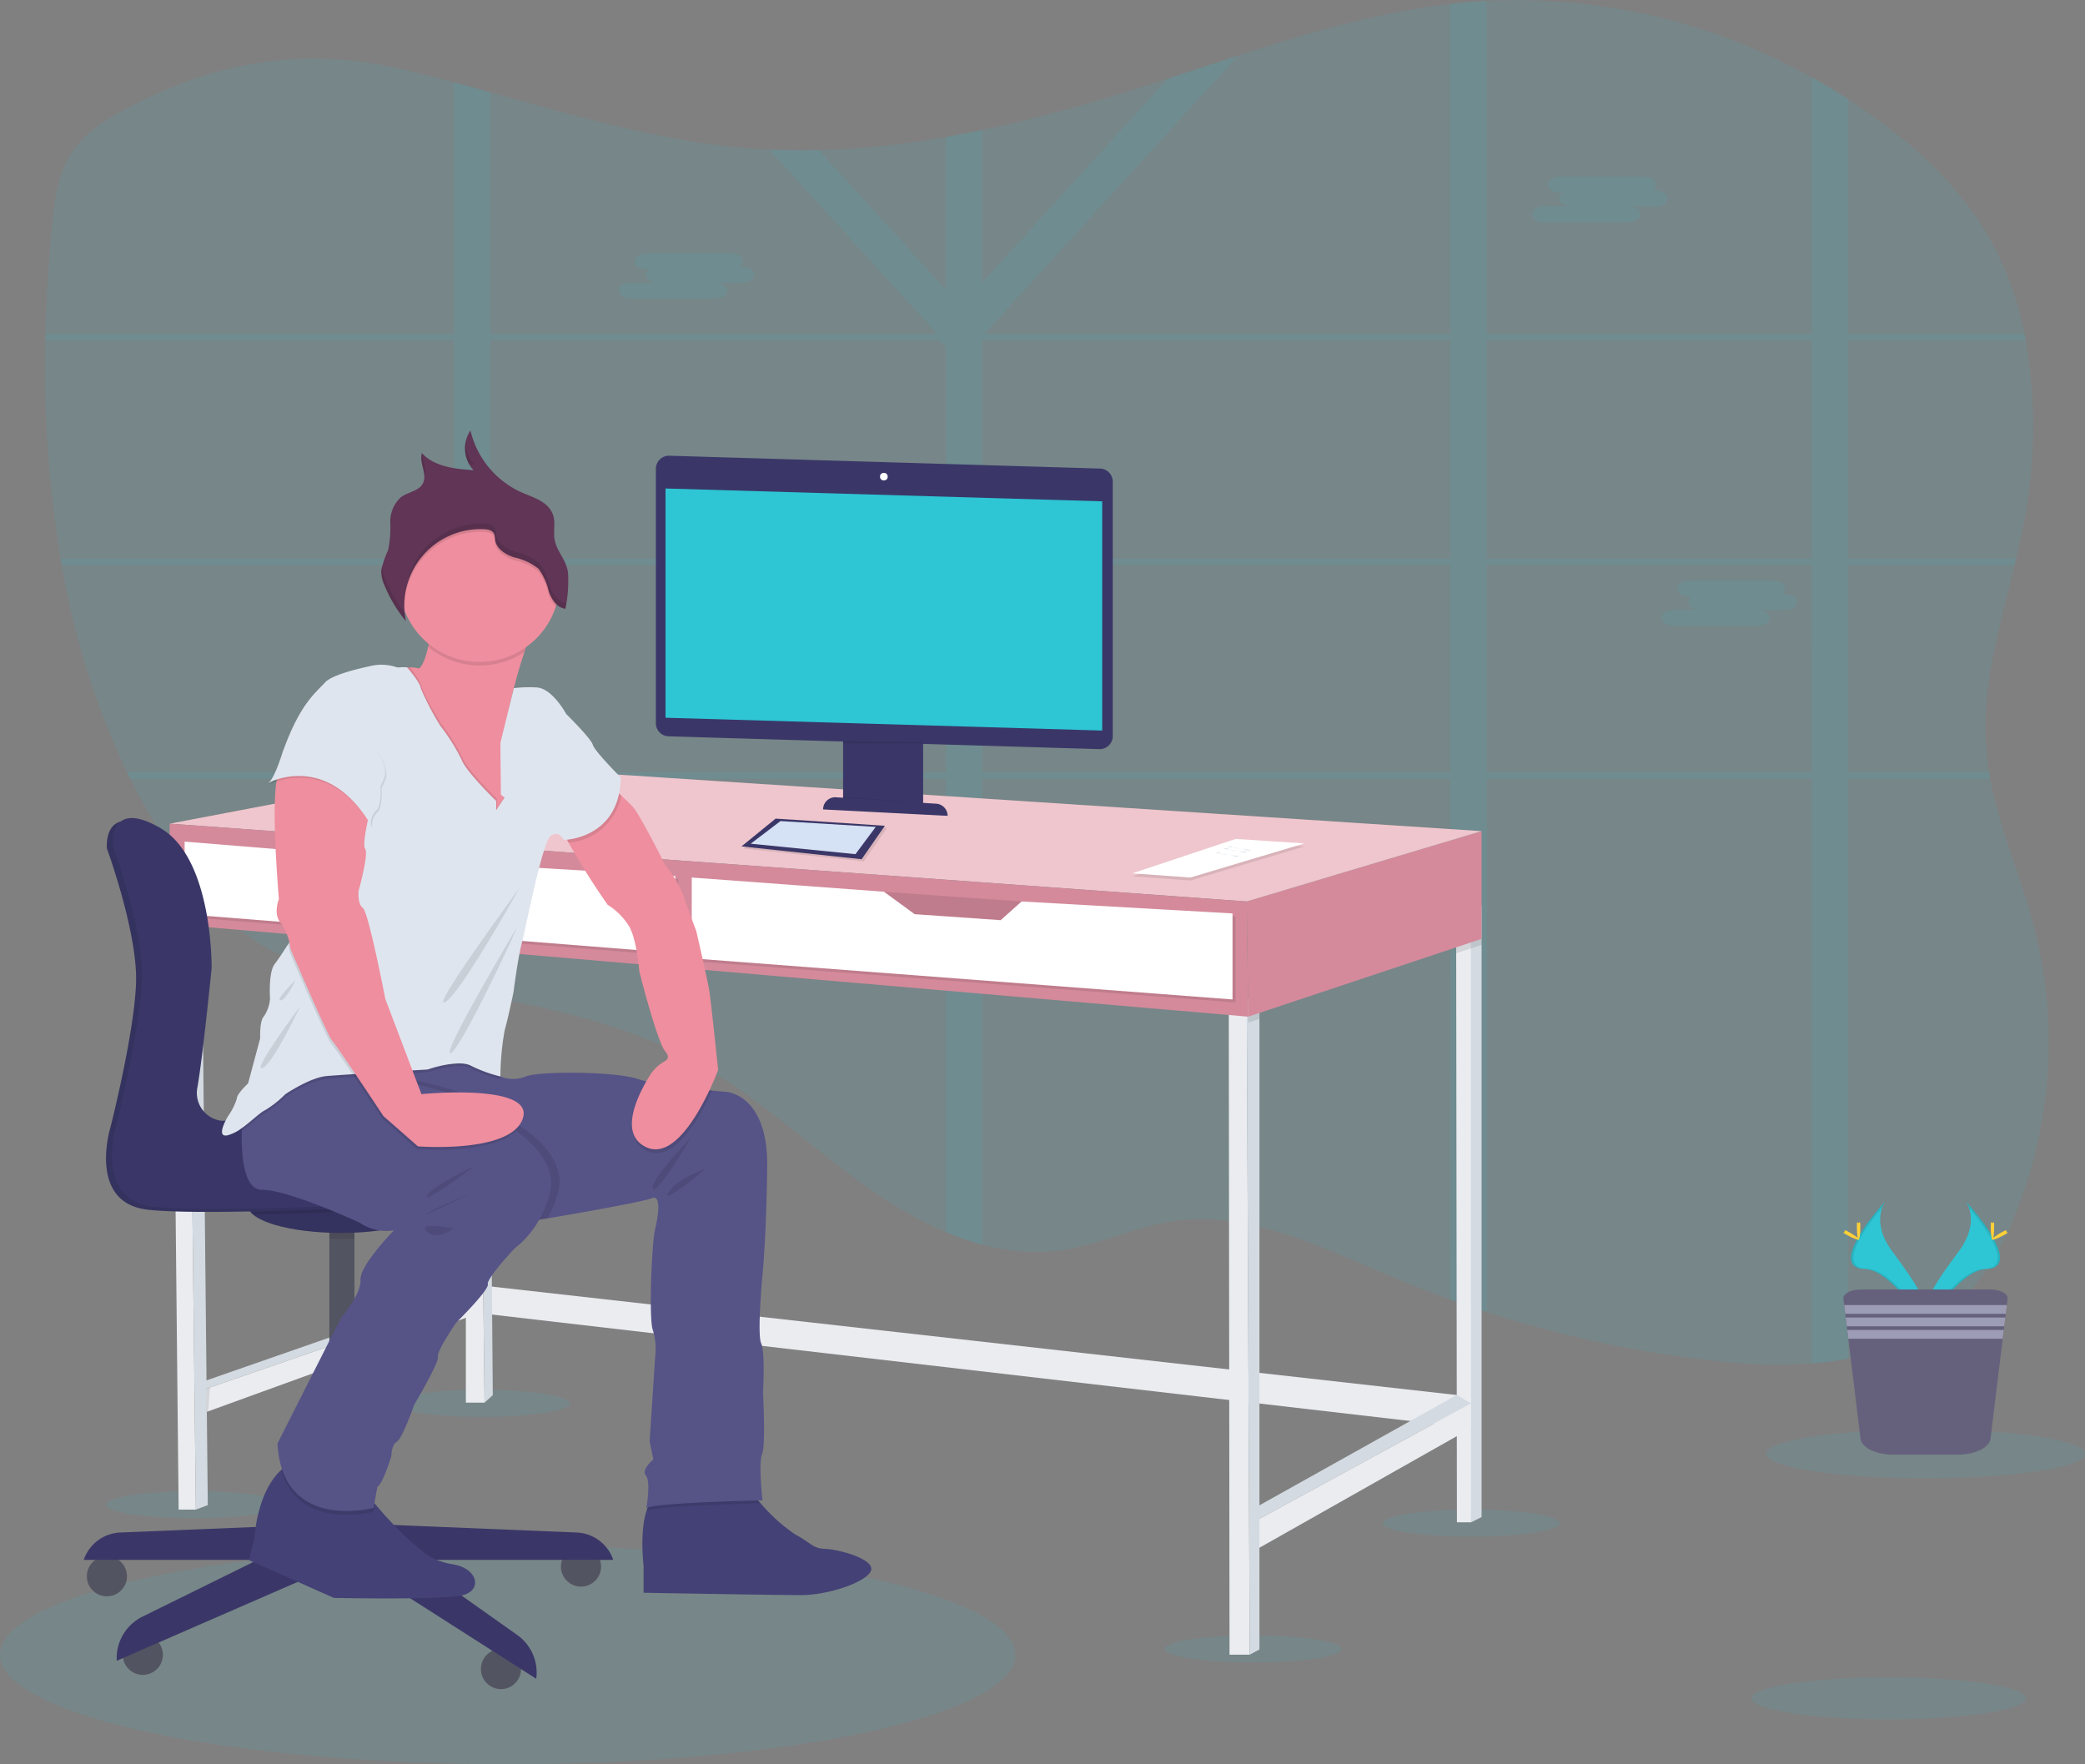 <svg xmlns="http://www.w3.org/2000/svg" width="240.843" height="203.781" viewBox="0 0 240.843 203.781">
    <rect x="0" y="0" width="240.843" height="203.781" fill="#808080" stroke="none"/>
    <defs>
        <style>
            .prefix__cls-1,.prefix__cls-16{fill:#2ec5d4}.prefix__cls-1,.prefix__cls-4{opacity:.1}.prefix__cls-2{fill:#eaecf0}.prefix__cls-3{fill:#d3dae1}.prefix__cls-5{fill:#d48a9b}.prefix__cls-7{fill:#fff}.prefix__cls-8{fill:#535461}.prefix__cls-9{fill:#3a3768}.prefix__cls-10{fill:#434175}.prefix__cls-11{fill:#565387}.prefix__cls-12{fill:#ee8e9e}.prefix__cls-13{fill:#dfe5ee}.prefix__cls-18{fill:#ffd037}.prefix__cls-20{fill:#9d9cb5}
        </style>
    </defs>
    <g id="prefix__undraw_work_time_lhoj" transform="translate(0 .002)">
        <ellipse id="prefix__Ellipse_108" cx="10.224" cy="1.568" class="prefix__cls-1" data-name="Ellipse 108" rx="10.224" ry="1.568" transform="translate(12.249 172.231)"/>
        <ellipse id="prefix__Ellipse_109" cx="10.224" cy="1.568" class="prefix__cls-1" data-name="Ellipse 109" rx="10.224" ry="1.568" transform="translate(159.709 174.364)"/>
        <ellipse id="prefix__Ellipse_110" cx="10.224" cy="1.568" class="prefix__cls-1" data-name="Ellipse 110" rx="10.224" ry="1.568" transform="translate(134.523 188.893)"/>
        <ellipse id="prefix__Ellipse_111" cx="10.224" cy="1.568" class="prefix__cls-1" data-name="Ellipse 111" rx="10.224" ry="1.568" transform="translate(45.378 160.53)"/>
        <ellipse id="prefix__Ellipse_112" cx="58.644" cy="12.642" class="prefix__cls-1" data-name="Ellipse 112" rx="58.644" ry="12.642" transform="translate(0 178.496)"/>
        <path id="prefix__Path_2275" d="M360.967 177.9a30.2 30.2 0 0 1-6.566 10.278 24.253 24.253 0 0 1-12.649 6.174 38.094 38.094 0 0 1-4.2.543 61.019 61.019 0 0 1-11.187-.3 132.264 132.264 0 0 1-26.35-5.638q-2.111-.682-4.2-1.435-3.149-1.129-6.241-2.423c-8.4-3.509-17.077-7.984-26.009-6.6-4.329.674-8.4 2.716-12.735 3.324a22.772 22.772 0 0 1-9.1-.647 31.258 31.258 0 0 1-4.2-1.45 47.767 47.767 0 0 1-8.722-4.939c-6.544-4.574-12.417-10.244-19.307-14.2-7.6-4.369-16.005-6.445-24.572-7.994q-2.092-.378-4.2-.721c-3.964-.654-7.937-1.259-11.854-1.976-3.773-.7-7.614-1.548-10.9-3.643a27.246 27.246 0 0 1-6.122-5.744 68.527 68.527 0 0 1-8.525-13.143q-.185-.37-.363-.741a91.12 91.12 0 0 1-7.564-23.954c-.044-.247-.086-.494-.128-.741a135.274 135.274 0 0 1-1.766-25.189l.015-.741c.1-4.171.356-8.325.741-12.419.277-2.879.647-5.868 2.139-8.288s3.922-3.973 6.342-5.267c10.7-5.7 20.954-7.283 32.457-4.522 1.847.442 3.687.919 5.527 1.413 1.4.375 2.8.763 4.2 1.153 9.663 2.694 19.3 5.561 29.291 6.421q1.447.126 2.9.193 2.867.133 5.734.059a99.074 99.074 0 0 0 14.679-1.511q2.1-.363 4.2-.805c6.026-1.257 12-2.934 17.872-4.788q1.8-.568 3.6-1.156c2.7-.882 5.393-1.781 8.1-2.655 8.065-2.615 16.17-5 24.52-5.966q1.072-.121 2.144-.215c.684-.059 1.371-.106 2.055-.141a69.877 69.877 0 0 1 37.537 8.826q2.139 1.188 4.2 2.529 2.857 1.86 5.539 4A44.5 44.5 0 0 1 357 63.119 37.135 37.135 0 0 1 362.147 76c.052.247.1.494.146.741a59.38 59.38 0 0 1-.6 22.846c-.165.78-.341 1.563-.524 2.344-.057.247-.116.494-.175.741-1.689 7.041-3.848 14.062-3.284 21.26.072.906.185 1.805.333 2.694.042.247.084.494.131.741 1.1 5.873 3.605 11.444 5.107 17.26a53.174 53.174 0 0 1-2.309 33.272z" class="prefix__cls-1" data-name="Path 2275" transform="translate(-128.276 -37.41)"/>
        <path id="prefix__Path_2276" d="M341.818 77.028h20.544c-.044-.247-.094-.494-.146-.741h-20.4V49.145q-2.06-1.338-4.2-2.529v29.671h-37.533V37.79c-.684.035-1.371.081-2.055.141s-1.43.133-2.144.215v38.141H242.3l-.128-.141 29.2-32.037c-2.7.874-5.4 1.773-8.1 2.655L241.8 70.321V52.708q-2.1.44-4.2.805v17.62l-14.675-16.108q-2.867.069-5.734-.059l19.3 21.181-.128.141H185V48.355c-1.4-.39-2.8-.778-4.2-1.153v29.085h-47.205l-.015.741h47.22v25.189h-45.454c.042.247.084.494.128.741H180.8v23.954h-37.762q.178.37.363.741h37.4v24.513q2.1.346 4.2.721v-25.233h52.6v52.354a31.264 31.264 0 0 0 4.2 1.45v-53.8h54.083V187.8q2.089.756 4.2 1.435v-61.581h37.536v67.524a38.091 38.091 0 0 0 4.2-.543v-66.981h16.417c-.047-.247-.089-.494-.131-.741h-16.3v-23.955h19.238c.059-.247.119-.494.175-.741h-19.4zm-4.2 0v25.189h-37.535V77.028zm-41.735 25.189H241.8V77.028h54.083zM185 77.028h51.86l.741.674v24.515H185zm0 49.884v-23.954h52.6v23.954zm56.8 0v-23.954h54.083v23.954zm95.818 0h-37.535v-23.954h37.537z" class="prefix__cls-1" data-name="Path 2276" transform="translate(-128.342 -37.698)"/>
        <path id="prefix__Path_2277" d="M843.272 121.643h-.326a.8.8 0 0 0 .4-.647c0-.509-.625-.926-1.388-.926h-9.73c-.763 0-1.39.417-1.39.926 0 .511.627.929 1.39.929h.326a.8.8 0 0 0-.4.647c0 .435.454.8 1.062.9h-2.806c-.766 0-1.39.417-1.39.926s.625.929 1.39.929h9.732c.766 0 1.39-.417 1.39-.929 0-.435-.454-.8-1.064-.9h2.8c.763 0 1.388-.417 1.388-.929s-.621-.926-1.384-.926z" class="prefix__cls-1" data-name="Path 2277" transform="translate(-652.041 -99.659)"/>
        <path id="prefix__Path_2278" d="M416.112 157.406h-.326a.81.81 0 0 0 .4-.647c0-.511-.625-.929-1.39-.929h-9.736c-.766 0-1.39.417-1.39.929 0 .509.625.926 1.39.926h.324a.807.807 0 0 0-.4.647c0 .437.454.8 1.062.9h-2.8c-.766 0-1.39.417-1.39.929s.625.926 1.39.926h9.732c.766 0 1.39-.417 1.39-.926 0-.437-.457-.8-1.064-.9h2.8c.763 0 1.388-.417 1.388-.929s-.617-.926-1.38-.926z" class="prefix__cls-1" data-name="Path 2278" transform="translate(-330.37 -126.588)"/>
        <path id="prefix__Path_2279" d="M903.732 310.473h-.326a.81.81 0 0 0 .4-.647c0-.509-.625-.926-1.39-.926h-9.732c-.766 0-1.39.417-1.39.926 0 .509.625.926 1.39.926H893a.805.805 0 0 0-.4.647c0 .435.454.8 1.062.9h-2.8c-.763 0-1.388.417-1.388.926s.625.929 1.388.929h9.738c.763 0 1.39-.417 1.39-.929 0-.435-.457-.8-1.064-.9h2.8c.763 0 1.388-.417 1.388-.929s-.619-.923-1.382-.923z" class="prefix__cls-1" data-name="Path 2279" transform="translate(-697.57 -241.857)"/>
        <path id="prefix__Path_2280" d="M226.469 601.47l113.788 12.787v3.628L226.18 604.663z" class="prefix__cls-2" data-name="Path 2280" transform="translate(-170.324 -452.937)"/>
        <path id="prefix__Path_2281" d="M220.068 492.579h-2.158V438.97l1.553.472.017 1.608z" class="prefix__cls-2" data-name="Path 2281" transform="translate(-164.097 -330.567)"/>
        <path id="prefix__Path_2282" d="M225.756 493.153l-.951.864-.588-51.529-.017-1.608h1.124l.015 1.7z" class="prefix__cls-3" data-name="Path 2282" transform="translate(-168.833 -332.005)"/>
        <path id="prefix__Path_2283" d="M92.83 613.492l31.494-10.972v1.037L92.83 614.443z" class="prefix__cls-3" data-name="Path 2283" transform="translate(-69.905 -453.728)"/>
        <path id="prefix__Path_2284" d="M93.393 620.11l-.563-2.5 31.494-10.886v2.158z" class="prefix__cls-2" data-name="Path 2284" transform="translate(-69.905 -456.89)"/>
        <path id="prefix__Path_2285" d="M682.849 425.14v70.846h-1.642l-.084-65.721v-2.1z" class="prefix__cls-2" data-name="Path 2285" transform="translate(-512.915 -320.152)"/>
        <path id="prefix__Path_2286" d="M689.328 423.74v70.587l-1.208.605v-70.846z" class="prefix__cls-3" data-name="Path 2286" transform="translate(-518.187 -319.098)"/>
        <path id="prefix__Path_2287" d="M586.13 665.638l23.525-13.148 1.662.966-25.187 13.735z" class="prefix__cls-3" data-name="Path 2287" transform="translate(-441.384 -491.357)"/>
        <path id="prefix__Path_2288" d="M586.866 673.074l-.736-2.939 25.187-13.735v2.85z" class="prefix__cls-2" data-name="Path 2288" transform="translate(-441.384 -494.302)"/>
        <path id="prefix__Path_2289" d="M574.76 468.334l.086 74.822h2.334l-.346-75.686z" class="prefix__cls-2" data-name="Path 2289" transform="translate(-432.821 -352.029)"/>
        <path id="prefix__Path_2290" d="M584.629 464.67v75.773l-1.124.6-.346-75.686.138-.064z" class="prefix__cls-3" data-name="Path 2290" transform="translate(-439.147 -349.92)"/>
        <path id="prefix__Path_2291" d="M83.439 498.472h-1.988l-.682-66.929-.01-1.153h1.9l.015 1.316z" class="prefix__cls-2" data-name="Path 2291" transform="translate(-60.816 -324.106)"/>
        <path id="prefix__Path_2292" d="M90.618 497.954l-1.38.519-.763-66.766-.015-1.316h1.469l.012 1.445z" class="prefix__cls-3" data-name="Path 2292" transform="translate(-66.615 -324.106)"/>
        <path id="prefix__Path_2293" d="M583.72 465.3l1.331-.627v2.939l-1.3.432z" class="prefix__cls-4" data-name="Path 2293" transform="translate(-439.569 -349.92)"/>
        <path id="prefix__Path_2294" d="M684.056 423.74v4.492l-1.208.4-1.726.573v-2.1l1.729-3.023z" class="prefix__cls-4" data-name="Path 2294" transform="translate(-512.915 -319.098)"/>
        <path id="prefix__Path_2295" d="M610.288 388.75v12.441l-26.955 8.987-.173-13.306z" class="prefix__cls-5" data-name="Path 2295" transform="translate(-439.147 -292.749)"/>
        <path id="prefix__Path_2296" d="M79.36 364.707l35.425-6.737 116.117 7.6-27.128 8.122z" data-name="Path 2296" transform="translate(-59.762 -269.57)" style="fill:#efc6cd"/>
        <path id="prefix__Path_2297" d="M84.131 430.39l.012 1.445-1.467-.128-1.906-.163-.01-1.153z" class="prefix__cls-4" data-name="Path 2297" transform="translate(-60.816 -324.106)"/>
        <path id="prefix__Path_2298" d="M220.6 441.146l-1.121-.1-1.571-.133v-1.943l1.553.472h1.124z" class="prefix__cls-4" data-name="Path 2298" transform="translate(-164.097 -330.567)"/>
        <path id="prefix__Path_2299" d="M79.36 385.25v11.58l124.588 10.713-.173-13.306z" class="prefix__cls-5" data-name="Path 2299" transform="translate(-59.762 -290.113)"/>
        <path id="prefix__Path_2300" d="M429.752 422.995H413.48v-5.9l16.272 1.146z" class="prefix__cls-5" data-name="Path 2300" transform="translate(-311.37 -314.09)"/>
        <path id="prefix__Path_2301" d="M429.752 422.995H413.48v-5.9l16.272 1.146z" class="prefix__cls-4" data-name="Path 2301" transform="translate(-311.37 -314.09)"/>
        <path id="prefix__Path_2302" d="M324.96 411.85v9.33l62.467 4.751V416l-24.364-1.383-2.42 2.161-9.935-.691-3.541-2.593z" class="prefix__cls-4" data-name="Path 2302" transform="translate(-244.71 -310.144)"/>
        <path id="prefix__Path_2303" d="M323.56 410.44v9.332l62.467 4.751v-9.935l-24.364-1.383-2.418 2.161-9.937-.691-3.541-2.593z" class="prefix__cls-7" data-name="Path 2303" transform="translate(-243.656 -309.082)"/>
        <path id="prefix__Path_2304" d="M162.959 400.3l14.773 1.037-.173 4.695h-9.646l-6.453-2.532z" class="prefix__cls-5" data-name="Path 2304" transform="translate(-121.587 -301.446)"/>
        <path id="prefix__Path_2305" d="M162.959 400.3l14.773 1.037-.173 4.695h-9.646l-6.453-2.532z" class="prefix__cls-4" data-name="Path 2305" transform="translate(-121.587 -301.446)"/>
        <path id="prefix__Path_2306" d="M87.76 395.05v8.382l56.678 4.492v-8.9l-21.86-1.294-2.331 1.726-8.814-.516-3.628-2.247z" class="prefix__cls-4" data-name="Path 2306" transform="translate(-66.087 -297.493)"/>
        <path id="prefix__Path_2307" d="M86.36 393.65v8.382l56.678 4.492v-8.9l-21.86-1.3-2.331 1.729-8.814-.519-3.628-2.247z" class="prefix__cls-7" data-name="Path 2307" transform="translate(-65.033 -296.439)"/>
        <path id="prefix__Path_2308" d="M96.65 649.073l.388-.133-.2 2.756-.193.069z" class="prefix__cls-4" data-name="Path 2308" transform="translate(-72.782 -488.684)"/>
        <path id="prefix__Path_2309" d="M541.575 393.78l7.944.521-13.165 3.941-6.7-.486z" class="prefix__cls-4" data-name="Path 2309" transform="translate(-398.851 -296.537)"/>
        <path id="prefix__Path_2310" d="M541.575 392.38l7.944.521-13.165 3.939-6.7-.484z" class="prefix__cls-7" data-name="Path 2310" transform="translate(-398.851 -295.482)"/>
        <path id="prefix__Path_2311" d="M686.46 433.283c.314-.133.647.119.988.183.19.037.388 0 .578.037.39.052.778.314 1.148.18" class="prefix__cls-3" data-name="Path 2311" transform="translate(-544.687 -335.494)"/>
        <path id="prefix__Path_2312" d="M684.8 434.249c.311-.136.647.116.988.18.19.037.388 0 .58.037.39.052.776.314 1.146.18" class="prefix__cls-3" data-name="Path 2312" transform="translate(-543.437 -336.221)"/>
        <path id="prefix__Path_2313" d="M681 436.173c.314-.133.649.119.988.183.19.037.388 0 .58.037.39.052.775.314 1.146.18" class="prefix__cls-3" data-name="Path 2313" transform="translate(-540.575 -337.67)"/>
        <circle id="prefix__Ellipse_113" cx="2.319" cy="2.319" r="2.319" class="prefix__cls-8" data-name="Ellipse 113" transform="translate(10.029 179.748)"/>
        <circle id="prefix__Ellipse_114" cx="2.319" cy="2.319" r="2.319" class="prefix__cls-8" data-name="Ellipse 114" transform="translate(14.178 188.818)"/>
        <circle id="prefix__Ellipse_115" cx="2.319" cy="2.319" r="2.319" class="prefix__cls-8" data-name="Ellipse 115" transform="translate(55.55 190.461)"/>
        <circle id="prefix__Ellipse_116" cx="2.319" cy="2.319" r="2.319" class="prefix__cls-8" data-name="Ellipse 116" transform="translate(64.793 178.624)"/>
        <path id="prefix__Rectangle_466" d="M0 0H2.904V18.144H0z" class="prefix__cls-8" data-name="Rectangle 466" transform="translate(38.043 141.115)"/>
        <path id="prefix__Rectangle_467" d="M0 0H2.904V2.939H0z" class="prefix__cls-4" data-name="Rectangle 467" transform="translate(38.043 156.319)"/>
        <path id="prefix__Rectangle_468" d="M0 0H4.025V20.132H0z" class="prefix__cls-9" data-name="Rectangle 468" transform="translate(37.482 157.011)"/>
        <path id="prefix__Path_2314" d="M301.735 750.909l-26.355-1.079v4.24h30.585a4.672 4.672 0 0 0-4.23-3.161z" class="prefix__cls-9" data-name="Path 2314" transform="translate(-235.124 -573.898)"/>
        <path id="prefix__Path_2315" d="M155.76 750.909l26.355-1.079v4.24H151.53a4.67 4.67 0 0 1 4.23-3.161z" class="prefix__cls-9" data-name="Path 2315" transform="translate(-141.859 -573.898)"/>
        <path id="prefix__Path_2316" d="M190.954 750.27l-21.04 10.372a5.334 5.334 0 0 0-2.963 4.779v.316l24.572-10.713 3.457-.259 20.433 13.047a5.329 5.329 0 0 0-2.2-5.062l-18.234-12.91z" class="prefix__cls-9" data-name="Path 2316" transform="translate(-153.471 -573.905)"/>
        <path id="prefix__Path_2317" d="M269.324 608.83v1.956q-.763.032-1.556.032c-.457 0-.906 0-1.348-.025v-1.963z" class="prefix__cls-4" data-name="Path 2317" transform="translate(-228.377 -467.718)"/>
        <ellipse id="prefix__Ellipse_117" cx="10.715" cy="3.134" class="prefix__cls-9" data-name="Ellipse 117" rx="10.715" ry="3.134" transform="translate(28.676 136.141)"/>
        <path id="prefix__Path_2318" d="M249.541 591.834a1.279 1.279 0 0 1-.457.906c-1.324 1.289-5.416 2.223-10.256 2.223-4.734 0-8.747-.9-10.167-2.141a1.358 1.358 0 0 1-.551-.988c0-1.729 4.8-3.134 10.718-3.134s10.713 1.4 10.713 3.134z" class="prefix__cls-4" data-name="Path 2318" transform="translate(-199.528 -452.559)"/>
        <path id="prefix__Path_2319" d="M249.911 591.849a1.279 1.279 0 0 1-.457.906c-1.363-.341-2.307-.622-2.307-.622s-9.446.529-18.116.709a1.358 1.358 0 0 1-.551-.988c0-1.729 4.8-3.134 10.718-3.134s10.713 1.398 10.713 3.129z" class="prefix__cls-4" data-name="Path 2319" transform="translate(-199.806 -452.574)"/>
        <path id="prefix__Path_2320" d="M162.07 424.583s3.544 9.678 3.371 15.467-2.939 16.674-2.939 16.674-2.763 8.814 4.322 9.592 30.239-.519 30.239-.519 8.643 2.591 11.4 1.467a6.874 6.874 0 0 0 2.741-2.4 5.025 5.025 0 0 0-1.3-7.174 14.969 14.969 0 0 0-4.166-1.788 3.346 3.346 0 0 0-.951-.116l-30.19.6a3.246 3.246 0 0 1-2.763-3.887c.605-3.368 1.64-13.738 1.64-13.738s.173-12.614-5.875-16.156-5.529 1.978-5.529 1.978z" class="prefix__cls-9" data-name="Path 2320" transform="translate(-149.722 -326.584)"/>
        <path id="prefix__Path_2321" d="M162.07 424.454s3.544 9.676 3.371 15.464-2.939 16.677-2.939 16.677-2.763 8.811 4.322 9.589 30.239-.521 30.239-.521 8.643 2.593 11.4 1.482a6.912 6.912 0 0 0 2.741-2.4 5.028 5.028 0 0 0-1.3-7.176 15.118 15.118 0 0 0-4.166-1.788 3.256 3.256 0 0 0-.951-.114l-30.19.585a3.248 3.248 0 0 1-2.763-3.889c.605-3.371 1.64-13.736 1.64-13.736s.173-12.614-5.875-16.158-5.529 1.985-5.529 1.985z" class="prefix__cls-4" data-name="Path 2321" transform="translate(-149.722 -326.484)"/>
        <path id="prefix__Path_2322" d="M164.869 423.183s3.544 9.678 3.371 15.467-2.939 16.674-2.939 16.674-2.763 8.814 4.319 9.592 30.239-.519 30.239-.519 8.643 2.591 11.407 1.482a6.9 6.9 0 0 0 2.741-2.405 5.026 5.026 0 0 0-1.3-7.174 14.97 14.97 0 0 0-4.166-1.8 3.346 3.346 0 0 0-.951-.116l-30.19.6a3.246 3.246 0 0 1-2.763-3.887c.605-3.368 1.64-13.738 1.64-13.738s.173-12.614-5.875-16.156-5.533 1.98-5.533 1.98z" class="prefix__cls-9" data-name="Path 2322" transform="translate(-151.83 -325.53)"/>
        <path id="prefix__Path_2323" d="M412.993 741.946v3.124s14.923.269 18.21.269 7.811-1.615 8.08-2.909-3.771-2.371-5.28-2.423-1.561-.647-3.5-1.672a20.211 20.211 0 0 1-4-3.606c-.956-1.042-1.66-1.889-1.66-1.889s-8.028-.161-10.345 1.131a2.811 2.811 0 0 0-1.153 1.605c-.831 2.414-.352 6.37-.352 6.37z" class="prefix__cls-10" data-name="Path 2323" transform="translate(-338.65 -561.099)"/>
        <path id="prefix__Path_2324" d="M414.85 735.577c1.684-.585 11.538-.812 13.158-.847-.956-1.042-1.66-1.889-1.66-1.889s-8.028-.161-10.345 1.131a2.8 2.8 0 0 0-1.153 1.605z" class="prefix__cls-4" data-name="Path 2324" transform="translate(-340.152 -561.099)"/>
        <path id="prefix__Path_2325" d="M239.54 535.661l.869.526.326.2 1.267.761c6.771 4.082 25.241 15.143 26.254 15.064.264-.022 1.059-.141 2.158-.321l.933-.153c4.23-.7 11.261-1.976 12.046-2.326 1.077-.494.862 1.669.43 3.5s-.753 10.619-.269 11.745a7.179 7.179 0 0 1 .269 2.963l-.645 9.858.432 2.094s-1.455 1.185-.862 1.884.054 3.719.054 3.719c1.729-.647 13.414-.862 13.414-.862s-.494-4.312-.054-5.334.109-7.112.109-7.112.269-4.633-.215-5.709.161-7.974.161-7.974.432-4.094.538-12.446-4.742-8.619-4.742-8.619-.645-.052-1.627-.146c-1.919-.185-5.119-.536-7.258-.988a12.528 12.528 0 0 1-1.3-.346c-2.64-.9-11.528-.934-12.982-.286a3.886 3.886 0 0 1-2.9 0l-1.131-1.832-10.807.921-1.143.1-10.639.906-.741.064z" class="prefix__cls-11" data-name="Path 2325" transform="translate(-208.135 -411.006)"/>
        <path id="prefix__Path_2326" d="M410.03 551.432c3.139 1.531 6.134-3.894 7.53-6.954-1.919-.185-5.119-.536-7.258-.988-1.402 2.349-3.282 6.478-.272 7.942z" class="prefix__cls-4" data-name="Path 2326" transform="translate(-335.31 -418.514)"/>
        <path id="prefix__Path_2327" d="M376.759 411.1a3.258 3.258 0 0 0 .38 1.052 84.775 84.775 0 0 0 4.522 7.191 7.789 7.789 0 0 1 2.47 2.47c.916 1.563 1.185 5.226 1.185 5.226s2.047 8.135 3.015 9.268c.494.566.269.9-.067 1.1a4.8 4.8 0 0 0-1.7 1.593c-1.413 2.27-3.667 6.776-.494 8.322 4.309 2.1 8.352-8.913 8.352-8.913s-.81-7.811-1.025-9.157-1.509-6.9-1.509-6.9-.916-2.371-1.455-4.04a13.692 13.692 0 0 0-2.153-3.61s-2.912-5.818-3.719-6.68c-.375-.4-.9-.9-1.356-1.329-.526-.494-.961-.879-.961-.879s-5.544 3.994-5.485 5.286z" class="prefix__cls-12" data-name="Path 2327" transform="translate(-311.467 -314.834)"/>
        <path id="prefix__Path_2328" d="M228.85 730.788l9.8 4.364s12.706.269 14.928-.323 1.729-3.07-1.185-3.556-3.608-1.776-4.579-2.368a46.193 46.193 0 0 1-4.418-4.623c-.694-.788-1.185-1.358-1.185-1.358s-1.887-5.011-7.112-3.88a5.366 5.366 0 0 0-2.546 1.346c-2.818 2.608-3.062 7.767-3.062 7.767z" class="prefix__cls-10" data-name="Path 2328" transform="translate(-200.085 -550.588)"/>
        <path id="prefix__Path_2329" d="M244.38 535.677l1.267.761c6.771 4.082 25.241 15.143 26.254 15.064.264-.022 1.059-.141 2.158-.321l.934-.153.037-.062a12.349 12.349 0 0 0 1.235-3.02c1.131-4.309-4.472-7.6-4.472-7.6l-1.185-.921c-1.346-2.267-11.044-4.411-11.044-4.411l-1.25-.852-.669-.449-.175-.116-1.516-1.02-7.6.538-2.257 1.45-.247.153-.825.541z" class="prefix__cls-4" data-name="Path 2329" transform="translate(-211.78 -410.298)"/>
        <path id="prefix__Path_2330" d="M243.86 720.412c2.062 7.135 10.676 4.8 10.676 4.8l.163-.9c-.694-.788-1.185-1.358-1.185-1.358s-1.887-5.011-7.112-3.88a5.366 5.366 0 0 0-2.542 1.338z" class="prefix__cls-4" data-name="Path 2330" transform="translate(-211.388 -550.611)"/>
        <path id="prefix__Path_2331" d="M227.718 548.383c3.178 0 11.36 3.825 11.36 3.825a5.421 5.421 0 0 0 3.932.862s-3.978 4.04-3.867 5.712-2.265 4.418-2.265 4.418l-7.327 14.491c.541 10.29 11.1 7.436 11.1 7.436l.432-2.425c.647-.323 1.618-3.556 1.618-3.556s0-1.292.645-1.669 1.993-4.257 1.993-4.257 2.909-4.9 2.746-5.547 2.1-3.932 2.1-3.932 3.825-3.771 3.662-4.445 3.077-4.124 3.077-4.124a10.841 10.841 0 0 0 2.86-3.339 12.381 12.381 0 0 0 1.235-3.018c.911-3.472-2.546-6.28-3.927-7.241-.333-.232-.546-.356-.546-.356l-1.185-.921c-.612-1.032-2.951-2.04-5.322-2.828-1.709-.57-3.433-1.03-4.537-1.3-.741-.18-1.185-.282-1.185-.282l-1.25-.84-.44-.3-.4-.269-1.519-1.02-3.378.247-4.218.3-2.255 1.452-1.077.691-4.211 2.716s-.111 1.035-.146 2.428v.328c-.059 2.8.245 6.763 2.295 6.763z" class="prefix__cls-11" data-name="Path 2331" transform="translate(-197.498 -410.961)"/>
        <path id="prefix__Path_2332" d="M300.4 333.6l1.136 4.04s2 6.952 2.21 7.436a74.625 74.625 0 0 0 5.658 5.495c.225.106 3.06 1.729 3.06 1.729s.225-8.89 0-11.473a7.379 7.379 0 0 1 .141-1.694 63.559 63.559 0 0 1 1.934-7.288c.6-1.919 1.1-3.356 1.1-3.356s-12.607-.541-12.175.7a4.446 4.446 0 0 1-.047 2.037c-.262 1.294-.8 2.588-1.138 2.489a4.428 4.428 0 0 0-1-.111c-.457-.017-.879-.004-.879-.004z" class="prefix__cls-12" data-name="Path 2332" transform="translate(-253.965 -256.522)"/>
        <path id="prefix__Path_2333" d="M312.65 331.208a9.325 9.325 0 0 0 11.113.62c.6-1.919 1.1-3.356 1.1-3.356s-12.607-.541-12.175.7a4.367 4.367 0 0 1-.038 2.036z" class="prefix__cls-4" data-name="Path 2333" transform="translate(-263.19 -256.507)"/>
        <path id="prefix__Path_2334" d="M299.09 281.21a9.278 9.278 0 1 0 2.718-6.6 9.322 9.322 0 0 0-2.718 6.6z" class="prefix__cls-12" data-name="Path 2334" transform="translate(-252.979 -213.986)"/>
        <path id="prefix__Path_2335" d="M300.4 349.529l1.136 4.04s2 6.952 2.21 7.436a74.613 74.613 0 0 0 5.654 5.495c.225.106 3.06 1.729 3.06 1.729s.225-8.89 0-11.473a7.379 7.379 0 0 1 .141-1.694l-.741 2.986.054 5.981.43.323-.968 1.455v-1.079s-3.457-3.339-3.988-4.742a23.038 23.038 0 0 0-2.47-3.936s-2.223-3.7-2.262-4.359a7.071 7.071 0 0 0-1.378-2.158c-.456-.022-.878-.004-.878-.004z" class="prefix__cls-4" data-name="Path 2335" transform="translate(-253.965 -272.447)"/>
        <path id="prefix__Path_2336" d="M376.759 411.12a3.258 3.258 0 0 0 .38 1.052 6.65 6.65 0 0 0 6.075-5.453c-.526-.494-.961-.879-.961-.879s-5.553 3.991-5.494 5.28z" class="prefix__cls-4" data-name="Path 2336" transform="translate(-311.467 -314.857)"/>
        <path id="prefix__Path_2337" d="M225.39 541.567c1.087-.77 2.121-1.82 2.739-2.109a11.922 11.922 0 0 0 2.316-1.832s.356-.247.9-.563a10.9 10.9 0 0 1 3.894-1.539c1.124-.094 4.863-.333 7.8-.516l3.835-.247s3.5-1.235 5.011-.432a15.9 15.9 0 0 0 3.393 1.235v-.321l-1.131-1.832-11.95 1.02-1.519-1.02-7.6.538-2.248 1.451-1.946.166.869.526-4.211 2.716s-.127 1.206-.152 2.759z" class="prefix__cls-4" data-name="Path 2337" transform="translate(-197.479 -410.923)"/>
        <path id="prefix__Path_2338" d="M216.9 402.651a4.907 4.907 0 0 0 1.578-.805c1.084-.768 2.116-1.815 2.731-2.1a11.925 11.925 0 0 0 2.316-1.832s2.857-1.941 4.8-2.1c.528-.044 1.635-.121 2.963-.207l4.4-.282 2.282-.143 1.993-.121s3.5-1.235 5.011-.432a15.894 15.894 0 0 0 3.393 1.235 31.014 31.014 0 0 1 .494-5.334c.44-1.563 1.022-4.418 1.022-4.418s.494-3.931.971-5.71 2.371-11.691 3.341-12.348 1.506.494 1.506.494 6.465-.109 6.574-7.218c0 0-3.018-3.018-3.233-3.771s-3.07-3.556-3.07-3.556-1.618-3.018-3.457-3.072a14.51 14.51 0 0 0-2.593.082l-1.556 6.329.054 5.981.432.323-.971 1.455v-1.059s-3.457-3.341-3.986-4.742a23.036 23.036 0 0 0-2.47-3.939 31.519 31.519 0 0 1-2.267-4.361c-.054-.654-1.563-2.378-1.563-2.378a3.83 3.83 0 0 0-.916 0 .987.987 0 0 1-.4-.057 5.412 5.412 0 0 0-2.692-.153c-1.862.388-4.692 1.094-5.472 1.941-1.185 1.294-2.909 2.534-4.85 7.92l10.451 3.771-.894 1.7-8.317 15.8s-.277.449-.649 1.035c-.494.761-1.134 1.756-1.561 2.3-.753.971-.538 4.04-.538 4.04a4.324 4.324 0 0 1-.7 2c-.538.541-.435 2.529-.435 2.529l-1.4 5.226s-1.294 1.185-1.294 1.729a7.056 7.056 0 0 1-1.022 2.047s-1.564 2.576-.006 2.201z" class="prefix__cls-13" data-name="Path 2338" transform="translate(-190.565 -271.53)"/>
        <path id="prefix__Path_2339" d="M247.16 427.635a8.141 8.141 0 0 1 .165.9s4.255 9.967 4.793 10.56c.165.183.793 1.079 1.578 2.223l.9 1.331c1.627 2.418 3.457 5.164 3.457 5.164l3.986 3.5s8.673.694 11.429-2.121c-.333-.232-.546-.356-.546-.356l-1.185-.921c-.612-1.032-2.951-2.04-5.322-2.828-2.183.015-3.969.193-3.969.193l-.568-1.5-.593-1.561-3.023-7.922s-1.944-10.019-2.59-10.505-.494-1.993-.494-1.993 1.185-4.255.753-4.848.7-4.959.7-4.959a4.471 4.471 0 0 0-.519-1.208l-8.317 15.8s-.262.458-.635 1.051z" class="prefix__cls-4" data-name="Path 2339" transform="translate(-213.873 -318.584)"/>
        <path id="prefix__Path_2340" d="M252.014 400.4s-1.131 4.364-.7 4.956-.756 4.848-.756 4.848-.161 1.509.494 1.993 2.591 10.505 2.591 10.505l4.174 10.992s13.061-1.294 11.715 2.8-12.123 3.233-12.123 3.233l-3.986-3.5s-5.389-8.135-5.927-8.727-4.8-10.56-4.8-10.56a6.442 6.442 0 0 0-1.131-3.018c-.916-1.025-.215-2.754-.215-2.754s-1.131-13.032.054-14.592 9.375-.86 10.61 3.824z" class="prefix__cls-12" data-name="Path 2340" transform="translate(-209.135 -307.318)"/>
        <path id="prefix__Path_2341" d="M428.98 584.07s-3.4 1.134-4.3 2.749 4.3-2.749 4.3-2.749z" class="prefix__cls-4" data-name="Path 2341" transform="translate(-347.471 -449.072)"/>
        <path id="prefix__Path_2342" d="M422.095 569.68c-.106.161-4.648 4.717-4.364 5.818s4.364-5.818 4.364-5.818z" class="prefix__cls-4" data-name="Path 2342" transform="translate(-342.312 -438.236)"/>
        <path id="prefix__Path_2343" d="M317.608 582.77s-5.065 2.388-5.5 3.428 5.5-3.428 5.5-3.428z" class="prefix__cls-4" data-name="Path 2343" transform="translate(-262.768 -448.094)"/>
        <path id="prefix__Path_2344" d="M317.177 595.2s-4.571 1.939-5.186 2.425 5.186-2.425 5.186-2.425z" class="prefix__cls-4" data-name="Path 2344" transform="translate(-262.659 -457.454)"/>
        <path id="prefix__Path_2345" d="M314.472 611.077s-2.025 1.509-3.141.324 3.141-.324 3.141-.324z" class="prefix__cls-4" data-name="Path 2345" transform="translate(-262.057 -469.182)"/>
        <path id="prefix__Path_2346" d="M328.467 452.74c-.109.163-6.843 12.283-8.621 13.2s8.621-13.2 8.621-13.2z" class="prefix__cls-4" data-name="Path 2346" transform="translate(-268.455 -350.175)"/>
        <path id="prefix__Path_2347" d="M330.443 471.29c0 .269-6.574 14.323-7.656 14.491s7.656-14.491 7.656-14.491z" class="prefix__cls-4" data-name="Path 2347" transform="translate(-270.754 -364.144)"/>
        <path id="prefix__Path_2348" d="M238.867 507.94s-3.171 6.779-4.406 7.176 4.406-7.176 4.406-7.176z" class="prefix__cls-4" data-name="Path 2348" transform="translate(-204.177 -391.743)"/>
        <path id="prefix__Path_2349" d="M244.947 495.72s-1.094 2.371-1.758 2.371 1.758-2.371 1.758-2.371z" class="prefix__cls-4" data-name="Path 2349" transform="translate(-210.796 -382.541)"/>
        <path id="prefix__Path_2350" d="M299.09 281.2a9.279 9.279 0 0 0 .59 3.262 8.8 8.8 0 0 1 9.194-9.043c.452.02.988.126 1.171.536a2.252 2.252 0 0 1 .111.682c.136 1.047 1.2 1.7 2.2 2.042a6.574 6.574 0 0 1 2.828 1.321 7.12 7.12 0 0 1 1.176 2.625 3.768 3.768 0 0 0 .909 1.482 9.322 9.322 0 1 0-18.179-2.907z" class="prefix__cls-4" data-name="Path 2350" transform="translate(-252.979 -213.974)"/>
        <path id="prefix__Path_2351" d="M310.164 247.823c-.766-1.04-2.124-1.4-3.3-1.924a10.483 10.483 0 0 1-5.875-7.139 3.68 3.68 0 0 0 .361 4.588c-2.146-.146-4.517-.393-5.971-1.976-.331 1.141.659 2.437.119 3.494-.464.909-1.729.988-2.546 1.605a3.751 3.751 0 0 0-1.215 2.9 13.053 13.053 0 0 1-.262 3.233 10.246 10.246 0 0 0-.79 2.334 4 4 0 0 0 .4 1.771 15.987 15.987 0 0 0 2.45 4.07 8.816 8.816 0 0 1 9.016-10.619c.452.02.988.128 1.171.538a2.22 2.22 0 0 1 .111.682c.136 1.045 1.2 1.7 2.2 2.04a6.6 6.6 0 0 1 2.833 1.326 7.119 7.119 0 0 1 1.175 2.625c.326.911.956 1.865 1.916 1.976a15.807 15.807 0 0 0 .306-4.09c-.148-1.469-1.136-2.3-1.482-3.581-.39-1.336.319-2.576-.617-3.853z" data-name="Path 2351" transform="translate(-246.645 -189.038)" style="fill:#603556"/>
        <path id="prefix__Path_2352" d="M243.382 378.926l-3.393 2.047s-.971 3.285-1.729 3.7c0 0 6.789-3.771 11.906 4.9a1.966 1.966 0 0 1 .538-1.669c.7-.538.538-2.855.538-2.855a9.766 9.766 0 0 0 .494-1.134c.469-1.166-2.062-7.952-8.354-4.989z" class="prefix__cls-4" data-name="Path 2352" transform="translate(-207.171 -294.03)"/>
        <path id="prefix__Path_2353" d="M242.894 378.047l-3.4 2.047s-.971 3.287-1.729 3.719c0 0 6.789-3.773 11.906 4.9a1.962 1.962 0 0 1 .541-1.669c.7-.538.538-2.857.538-2.857a9.245 9.245 0 0 0 .494-1.131c.484-1.184-2.057-7.973-8.35-5.009z" class="prefix__cls-13" data-name="Path 2353" transform="translate(-206.802 -293.368)"/>
        <g id="prefix__Group_1303" data-name="Group 1303" transform="translate(44.034 50.836)" style="opacity:.1">
            <path id="prefix__Path_2354" d="M309.759 252.057c-.012-.879-.536-1.847-.282-2.717l.044.047c.063.899.562 1.845.238 2.67z" data-name="Path 2354" transform="translate(-304.783 -247.841)"/>
            <path id="prefix__Path_2355" d="M294.815 277.815a16.831 16.831 0 0 1-.185 2.936c.082-.753.037-1.529.077-2.289a6.346 6.346 0 0 1 .141-1.072c-.015.151-.028.284-.033.425z" data-name="Path 2355" transform="translate(-293.654 -268.964)"/>
            <path id="prefix__Path_2356" d="M290.68 302.508a2.682 2.682 0 0 1 .106-.578 4.117 4.117 0 0 0 .4 1.7 15.949 15.949 0 0 0 2.2 3.754 8.55 8.55 0 0 0 .143.963 15.99 15.99 0 0 1-2.45-4.07 4 4 0 0 1-.399-1.769z" data-name="Path 2356" transform="translate(-290.679 -287.444)"/>
            <path id="prefix__Path_2357" d="M330.936 246.1c-.207-.012-.42-.027-.63-.044a3.8 3.8 0 0 1-.358-2.783 3.64 3.64 0 0 0 .988 2.828z" data-name="Path 2357" transform="translate(-320.161 -243.27)"/>
            <path id="prefix__Path_2358" d="M304.22 285.374a8.959 8.959 0 0 1 7.11-3.1c.452.022.988.128 1.173.538a2.315 2.315 0 0 1 .111.682c.136 1.045 1.2 1.7 2.2 2.04a6.526 6.526 0 0 1 2.83 1.329 7.091 7.091 0 0 1 1.178 2.623c.326.909.953 1.862 1.911 1.976l-.1.647c-.961-.1-1.59-1.057-1.916-1.976a7.066 7.066 0 0 0-1.175-2.625 6.573 6.573 0 0 0-2.833-1.326c-1-.338-2.06-.988-2.2-2.04a2.223 2.223 0 0 0-.111-.682 1.28 1.28 0 0 0-1.171-.538 8.772 8.772 0 0 0-9.014 7.06 8.919 8.919 0 0 1 2.007-4.608z" data-name="Path 2358" transform="translate(-299.362 -272.636)"/>
        </g>
        <path id="prefix__Path_2359" d="M403.606 339.65v9.663l-9.246-.741v-8.922z" class="prefix__cls-9" data-name="Path 2359" transform="translate(-296.972 -255.774)"/>
        <path id="prefix__Path_2360" d="M403.606 373.321v.79l-9.246-.741v-.79z" class="prefix__cls-4" data-name="Path 2360" transform="translate(-296.972 -280.572)"/>
        <path id="prefix__Path_2361" d="M511.752 412.448l-14.382-.741a1.408 1.408 0 0 1 1.408-1.408l11.567.741a1.408 1.408 0 0 1 1.408 1.408z" class="prefix__cls-9" data-name="Path 2361" transform="translate(-402.293 -318.215)"/>
        <path id="prefix__Path_2362" d="M470.422 284.454l-49.749-1.482a1.511 1.511 0 0 1-1.514-1.514v-29.387a1.511 1.511 0 0 1 1.514-1.511l49.749 1.482a1.514 1.514 0 0 1 1.514 1.511v29.387a1.514 1.514 0 0 1-1.514 1.514z" class="prefix__cls-9" data-name="Path 2362" transform="translate(-343.397 -197.924)"/>
        <path id="prefix__Path_2363" d="M361.733 256.44l-50.443-1.482V228.48l50.443 1.482z" class="prefix__cls-16" data-name="Path 2363" transform="translate(-234.416 -172.058)"/>
        <ellipse id="prefix__Ellipse_118" cx=".445" cy=".44" class="prefix__cls-7" data-name="Ellipse 118" rx=".445" ry=".44" transform="translate(101.651 54.614)"/>
        <path id="prefix__Path_2364" d="M403.656 346.608l-9.216-.148v.314h9.216z" class="prefix__cls-4" data-name="Path 2364" transform="translate(-297.032 -260.902)"/>
        <path id="prefix__Path_2365" d="M351.774 383.88l12.622.827-2.689 3.865-13.877-1.482z" class="prefix__cls-4" data-name="Path 2365" transform="translate(-261.932 -289.081)"/>
        <path id="prefix__Path_2366" d="M350.774 382.88l12.622.827-2.689 3.865-13.877-1.482z" class="prefix__cls-9" data-name="Path 2366" transform="translate(-261.179 -288.328)"/>
        <path id="prefix__Path_2367" d="M354.57 384.04l11.007.672-2.344 3.149-12.1-1.208z" data-name="Path 2367" transform="translate(-264.417 -289.202)" style="fill:#d5e1f4"/>
        <ellipse id="prefix__Ellipse_119" cx="15.854" cy="2.432" class="prefix__cls-1" data-name="Ellipse 119" rx="15.854" ry="2.432" transform="translate(202.311 193.735)"/>
        <path id="prefix__Path_2368" d="M1017.1 599.29s1.761 2.3-.815 5.784-4.692 6.421-3.84 8.584c0 0 3.887-6.463 7.048-6.552s1.095-3.936-2.393-7.816z" class="prefix__cls-16" data-name="Path 2368" transform="translate(-790.025 -460.534)"/>
        <path id="prefix__Path_2369" d="M1017.4 599.29a2.893 2.893 0 0 1 .358.721c3.087 3.628 4.732 7.011 1.766 7.095-2.763.079-6.078 5.018-6.873 6.268a2.9 2.9 0 0 0 .094.284s3.887-6.463 7.048-6.552 1.093-3.936-2.393-7.816z" class="prefix__cls-4" data-name="Path 2369" transform="translate(-790.323 -460.534)"/>
        <path id="prefix__Path_2370" d="M1043.9 609.584c0 .81-.091 1.482-.2 1.482s-.2-.659-.2-1.482.114-.43.227-.43.173-.38.173.43z" class="prefix__cls-18" data-name="Path 2370" transform="translate(-813.547 -467.892)"/>
        <path id="prefix__Path_2371" d="M1045.455 613.405c-.711.388-1.333.622-1.385.524s.479-.494 1.19-.882.432-.1.494 0 .414-.03-.299.358z" class="prefix__cls-18" data-name="Path 2371" transform="translate(-813.981 -470.745)"/>
        <path id="prefix__Path_2372" d="M982.129 599.29s-1.763 2.3.812 5.784 4.692 6.421 3.84 8.584c0 0-3.885-6.463-7.048-6.552s-1.084-3.936 2.396-7.816z" class="prefix__cls-16" data-name="Path 2372" transform="translate(-764.361 -460.534)"/>
        <path id="prefix__Path_2373" d="M982.129 599.29a2.835 2.835 0 0 0-.361.721c-3.084 3.628-4.729 7.011-1.763 7.095 2.763.079 6.078 5.018 6.87 6.268a2.365 2.365 0 0 1-.094.284s-3.885-6.463-7.048-6.552-1.084-3.936 2.396-7.816z" class="prefix__cls-4" data-name="Path 2373" transform="translate(-764.361 -460.534)"/>
        <path id="prefix__Path_2374" d="M980.93 609.584c0 .81.089 1.482.2 1.482s.2-.659.2-1.482-.114-.43-.225-.43-.175-.38-.175.43z" class="prefix__cls-18" data-name="Path 2374" transform="translate(-766.437 -467.892)"/>
        <path id="prefix__Path_2375" d="M975.027 613.405c.714.388 1.333.622 1.388.524s-.494-.494-1.193-.882-.43-.1-.494 0-.412-.03.299.358z" class="prefix__cls-18" data-name="Path 2375" transform="translate(-761.66 -470.745)"/>
        <ellipse id="prefix__Ellipse_120" cx="18.423" cy="2.828" class="prefix__cls-1" data-name="Ellipse 120" rx="18.423" ry="2.828" transform="translate(203.998 165.096)"/>
        <path id="prefix__Path_2376" d="M993.591 641.607l-.089.721-.123 1.015-.052.425-.123 1.015-.052.425-.124 1.015-1.41 11.557c-.126 1.032-1.813 1.835-3.848 1.835h-7.325c-2.035 0-3.717-.8-3.843-1.835l-1.413-11.557-.123-1.015-.052-.425-.126-1.015-.052-.425-.123-1.015-.086-.721c-.072-.583.84-1.077 1.99-1.077H991.6c1.144 0 2.063.494 1.991 1.077z" data-name="Path 2376" transform="translate(-761.688 -491.59)" style="fill:#65617d"/>
        <path id="prefix__Path_2377" d="M881.416 610.4l-.123 1.015h-18.54l-.123-1.015z" class="prefix__cls-20" data-name="Path 2377" transform="translate(-649.601 -459.662)"/>
        <path id="prefix__Path_2378" d="M881.768 616.23l-.123 1.017h-18.189l-.126-1.017z" class="prefix__cls-20" data-name="Path 2378" transform="translate(-650.128 -464.052)"/>
        <path id="prefix__Path_2379" d="M882.134 622.06l-.123 1.017h-17.837l-.124-1.017z" class="prefix__cls-20" data-name="Path 2379" transform="translate(-650.67 -468.442)"/>
    </g>
</svg>
